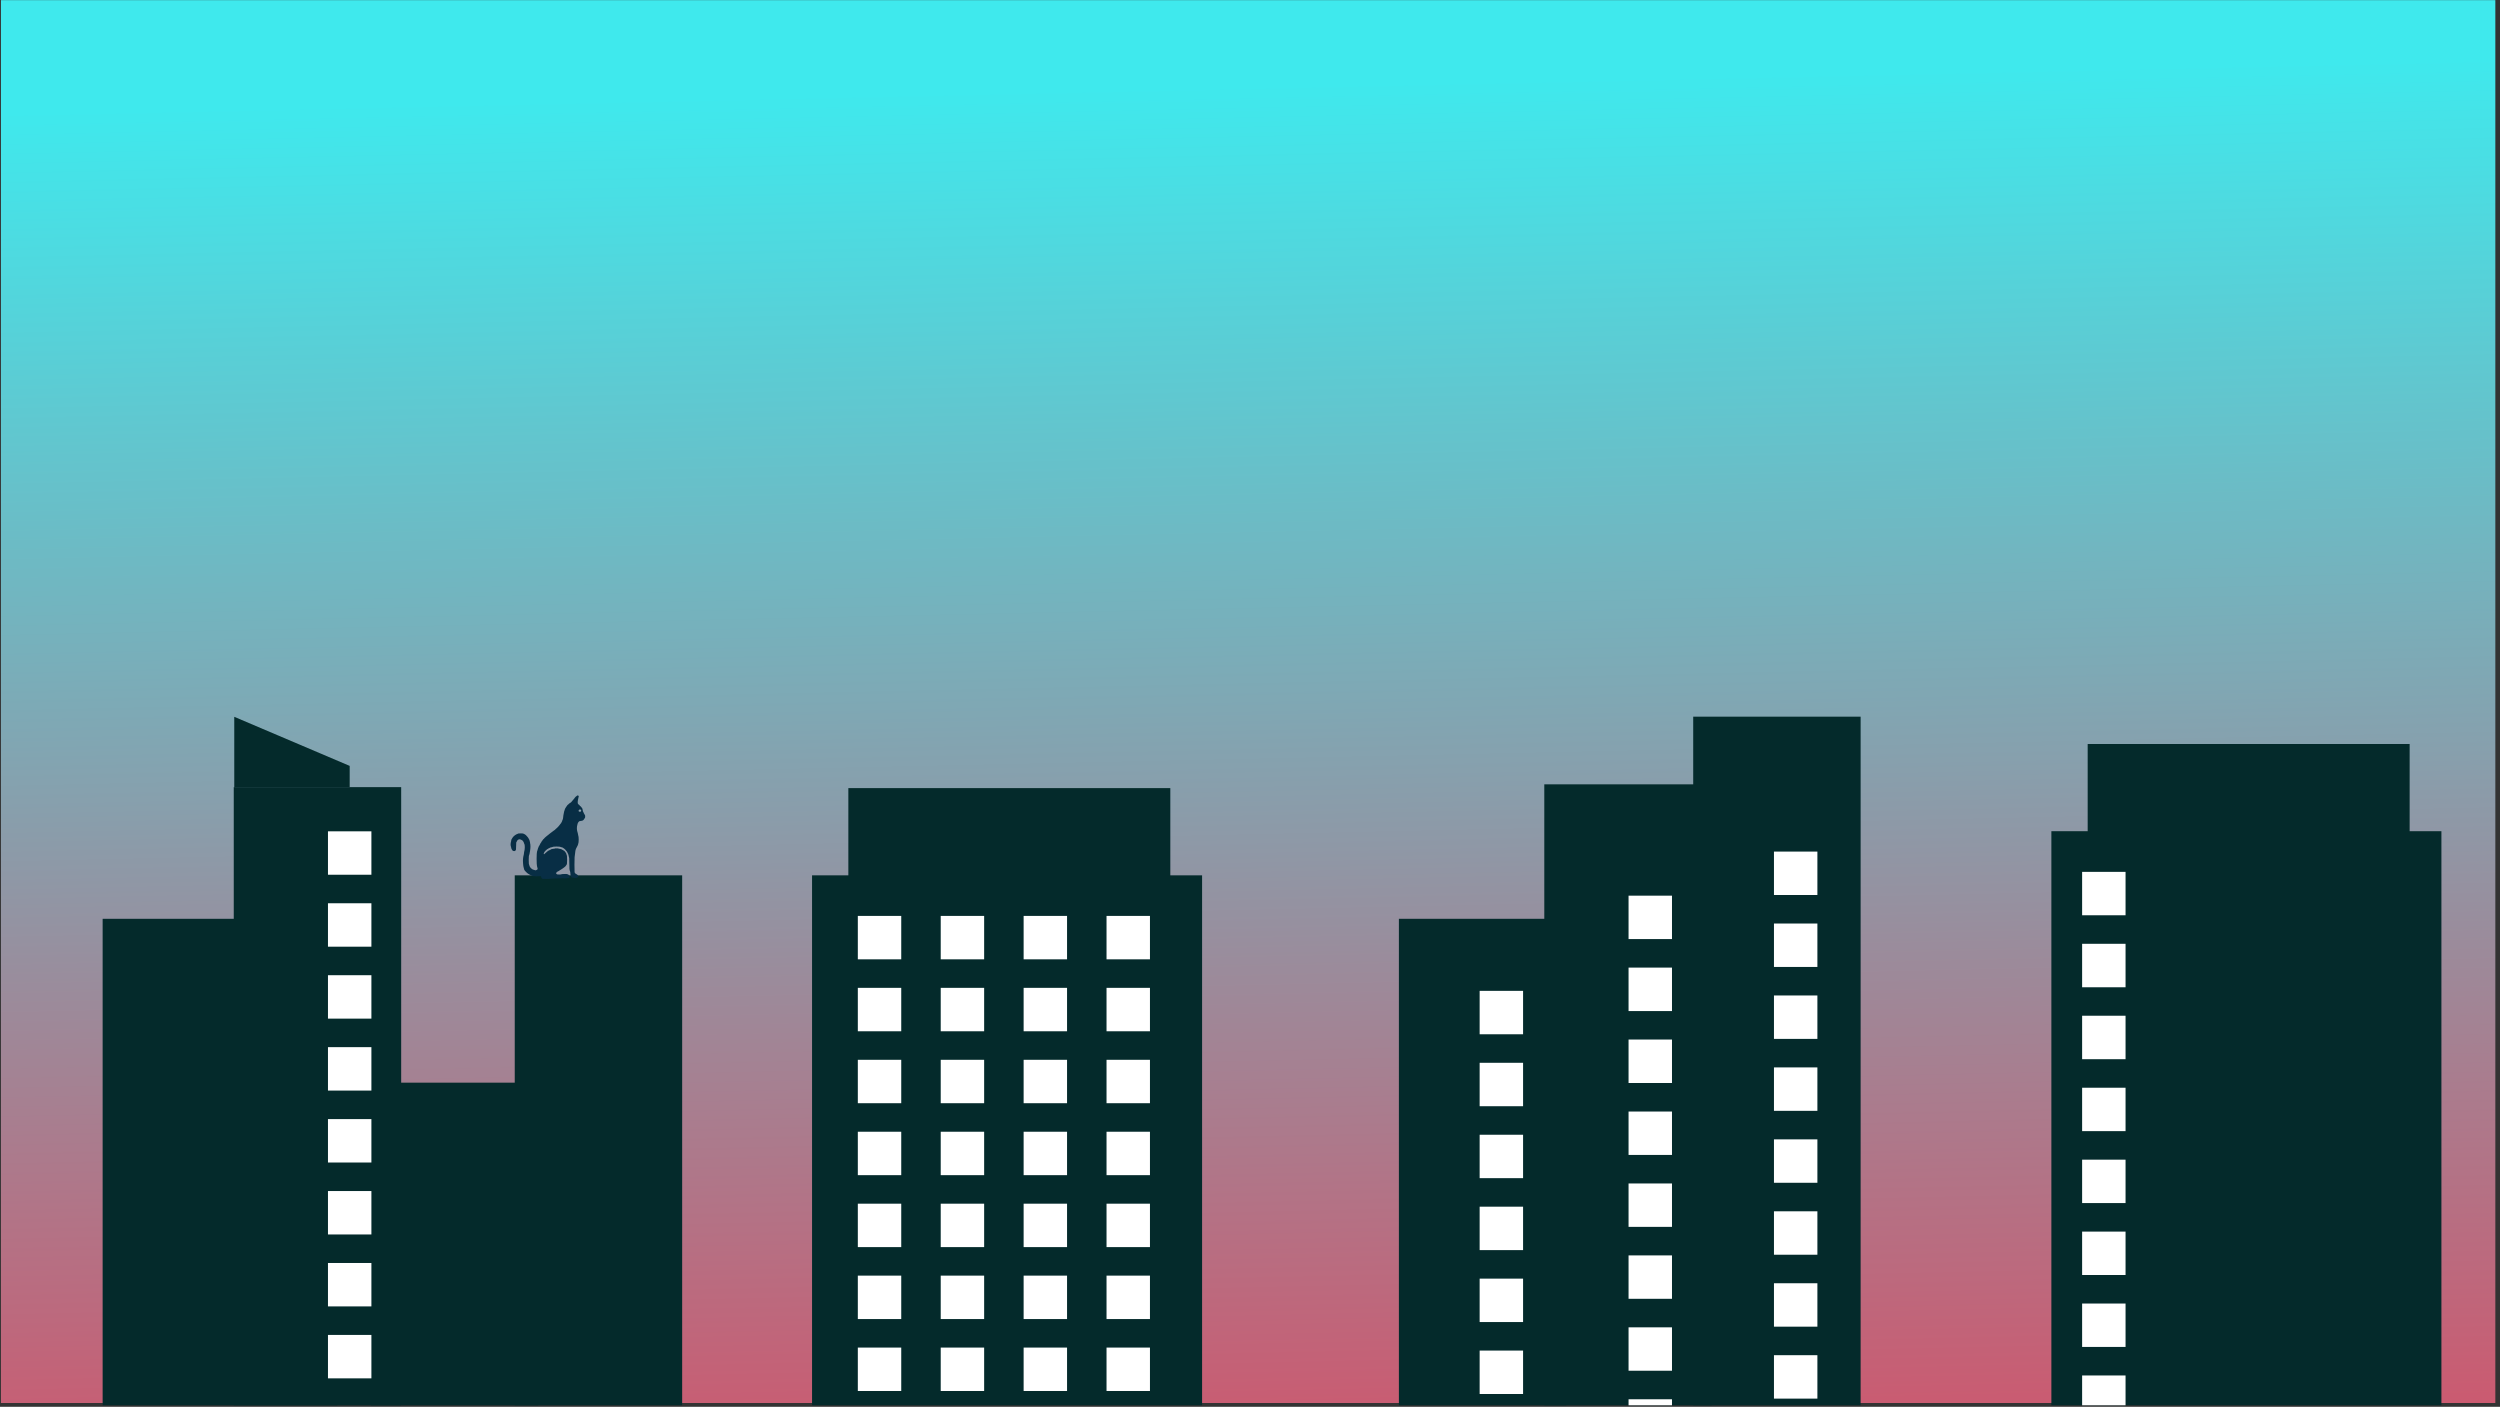 <?xml version="1.0" encoding="UTF-8" standalone="no"?>
<!DOCTYPE svg PUBLIC "-//W3C//DTD SVG 1.1//EN" "http://www.w3.org/Graphics/SVG/1.1/DTD/svg11.dtd">
<svg width="100%" height="100%" viewBox="0 0 1921 1081" version="1.1" xmlns="http://www.w3.org/2000/svg" xmlns:xlink="http://www.w3.org/1999/xlink" xml:space="preserve" xmlns:serif="http://www.serif.com/" style="fill-rule:evenodd;clip-rule:evenodd;stroke-linejoin:round;stroke-miterlimit:2;">
    <rect x="0" y="0" width="1921" height="1081" fill="#333333" stroke="none"/>
    <g transform="matrix(1,0,0,1,-2151,-1449)">
        <g id="Artboard7" transform="matrix(2.609,0,0,1.467,1289.16,-906.885)">
            <rect x="330.612" y="1606" width="736" height="736" style="fill:none;"/>
            <clipPath id="_clip1">
                <rect x="330.612" y="1606" width="736" height="736"/>
            </clipPath>
            <g clip-path="url(#_clip1)">
                <g transform="matrix(0.383,0,0,0.681,-494.177,618.026)">
                    <rect x="2151.63" y="1449.75" width="1920" height="1080" style="fill:url(#_Linear2);"/>
                </g>
                <g transform="matrix(0.878,0,0,0.878,70.913,309.312)">
                    <g transform="matrix(0.383,0,0,0.681,-494.177,618.026)">
                        <rect x="2151.63" y="2065.93" width="205.716" height="640.794" style="fill:rgb(4,42,43);"/>
                    </g>
                    <g transform="matrix(0.383,0,0,0.681,-494.177,618.026)">
                        <path d="M2368,1931.95L2266.91,1888.95L2266.91,1950.64L2368,1950.64L2368,1931.95Z" style="fill:rgb(4,42,43);"/>
                    </g>
                    <g transform="matrix(0.273,0,0,0.681,-213.515,539.462)">
                        <rect x="2151.63" y="2065.93" width="205.716" height="640.794" style="fill:rgb(4,42,43);"/>
                    </g>
                    <g transform="matrix(0.273,0,0,0.681,-167.473,715.766)">
                        <rect x="2151.63" y="2065.93" width="205.716" height="640.794" style="fill:rgb(4,42,43);"/>
                    </g>
                    <g transform="matrix(0.273,0,0,0.681,-119.261,592.068)">
                        <rect x="2151.63" y="2065.93" width="205.716" height="640.794" style="fill:rgb(4,42,43);"/>
                    </g>
                    <g transform="matrix(0.273,0,0,0.681,177.32,618.026)">
                        <rect x="2151.63" y="2065.93" width="205.716" height="640.794" style="fill:rgb(4,42,43);"/>
                    </g>
                    <g transform="matrix(0.273,0,0,0.681,226.095,537.806)">
                        <rect x="2151.63" y="2065.93" width="205.716" height="640.794" style="fill:rgb(4,42,43);"/>
                    </g>
                    <g transform="matrix(0.273,0,0,0.681,276.047,497.421)">
                        <rect x="2151.63" y="2065.93" width="205.716" height="640.794" style="fill:rgb(4,42,43);"/>
                    </g>
                    <g transform="matrix(0.636,0,0,0.681,-800.572,592.068)">
                        <rect x="2151.63" y="2065.93" width="205.716" height="640.794" style="fill:rgb(4,42,43);"/>
                    </g>
                    <g transform="matrix(0.636,0,0,0.681,-384.85,565.765)">
                        <rect x="2151.63" y="2065.93" width="205.716" height="640.794" style="fill:rgb(4,42,43);"/>
                    </g>
                    <g transform="matrix(0.525,0,0,0.379,-549.565,1163.95)">
                        <rect x="2151.63" y="2065.93" width="205.716" height="640.794" style="fill:rgb(4,42,43);"/>
                    </g>
                    <g transform="matrix(0.525,0,0,0.379,-133.842,1137.64)">
                        <rect x="2151.63" y="2065.93" width="205.716" height="640.794" style="fill:rgb(4,42,43);"/>
                    </g>
                    <g transform="matrix(0.383,0,0,0.681,-494.177,618.026)">
                        <path d="M2387.02,2556.49L2348.98,2556.49L2348.98,2594.53L2387.02,2594.53L2387.02,2556.49ZM2387.02,2493.47L2348.98,2493.47L2348.98,2531.5L2387.02,2531.5L2387.02,2493.47ZM2387.02,2430.44L2348.98,2430.44L2348.98,2468.48L2387.02,2468.48L2387.02,2430.44ZM2387.02,2367.42L2348.98,2367.42L2348.98,2405.45L2387.02,2405.45L2387.02,2367.42ZM2387.02,2304.39L2348.98,2304.39L2348.98,2342.43L2387.02,2342.43L2387.02,2304.39ZM2387.02,2241.37L2348.98,2241.37L2348.98,2279.4L2387.02,2279.4L2387.02,2241.37ZM2387.02,2178.34L2348.98,2178.34L2348.98,2216.38L2387.02,2216.38L2387.02,2178.34ZM2387.02,2115.32L2348.98,2115.32L2348.98,2153.35L2387.02,2153.35L2387.02,2115.32ZM2387.02,2052.29L2348.98,2052.29L2348.98,2090.33L2387.02,2090.33L2387.02,2052.29ZM2387.02,1989.27L2348.98,1989.27L2348.98,2027.3L2387.02,2027.3L2387.02,1989.27Z" style="fill:white;"/>
                    </g>
                    <g transform="matrix(0.383,0,0,0.681,-9.129,630.113)">
                        <path d="M2387.02,2556.49L2348.98,2556.49L2348.98,2594.53L2387.02,2594.53L2387.02,2556.49ZM2387.02,2493.47L2348.98,2493.47L2348.98,2531.5L2387.02,2531.5L2387.02,2493.47ZM2387.02,2430.44L2348.98,2430.44L2348.98,2468.48L2387.02,2468.48L2387.02,2430.44ZM2387.02,2367.42L2348.98,2367.42L2348.98,2405.45L2387.02,2405.45L2387.02,2367.42ZM2387.02,2304.39L2348.98,2304.39L2348.98,2342.43L2387.02,2342.43L2387.02,2304.39ZM2387.02,2241.37L2348.98,2241.37L2348.98,2279.4L2387.02,2279.4L2387.02,2241.37ZM2387.02,2178.34L2348.98,2178.34L2348.98,2216.38L2387.02,2216.38L2387.02,2178.34ZM2387.02,2115.32L2348.98,2115.32L2348.98,2153.35L2387.02,2153.35L2387.02,2115.32ZM2387.02,2052.29L2348.98,2052.29L2348.98,2090.33L2387.02,2090.33L2387.02,2052.29ZM2387.02,1989.27L2348.98,1989.27L2348.98,2027.3L2387.02,2027.3L2387.02,1989.27Z" style="fill:white;"/>
                    </g>
                    <g transform="matrix(0.383,0,0,0.681,94.241,642.22)">
                        <path d="M2387.02,2556.49L2348.98,2556.49L2348.98,2594.53L2387.02,2594.53L2387.02,2556.49ZM2387.02,2493.47L2348.98,2493.47L2348.98,2531.5L2387.02,2531.5L2387.02,2493.47ZM2387.02,2430.44L2348.98,2430.44L2348.98,2468.48L2387.02,2468.48L2387.02,2430.44ZM2387.02,2367.42L2348.98,2367.42L2348.98,2405.45L2387.02,2405.45L2387.02,2367.42ZM2387.02,2304.39L2348.98,2304.39L2348.98,2342.43L2387.02,2342.43L2387.02,2304.39ZM2387.02,2241.37L2348.98,2241.37L2348.98,2279.4L2387.02,2279.4L2387.02,2241.37ZM2387.02,2178.34L2348.98,2178.34L2348.98,2216.38L2387.02,2216.38L2387.02,2178.34ZM2387.02,2115.32L2348.98,2115.32L2348.98,2153.35L2387.02,2153.35L2387.02,2115.32ZM2387.02,2052.29L2348.98,2052.29L2348.98,2090.33L2387.02,2090.33L2387.02,2052.29ZM2387.02,1989.27L2348.98,1989.27L2348.98,2027.3L2387.02,2027.3L2387.02,1989.27Z" style="fill:white;"/>
                    </g>
                    <g transform="matrix(0.383,0,0,0.681,-57.904,656.416)">
                        <path d="M2387.02,2556.49L2348.98,2556.49L2348.98,2594.53L2387.02,2594.53L2387.02,2556.49ZM2387.02,2493.47L2348.98,2493.47L2348.98,2531.5L2387.02,2531.5L2387.02,2493.47ZM2387.02,2430.44L2348.98,2430.44L2348.98,2468.48L2387.02,2468.48L2387.02,2430.44ZM2387.02,2367.42L2348.98,2367.42L2348.98,2405.45L2387.02,2405.45L2387.02,2367.42ZM2387.02,2304.39L2348.98,2304.39L2348.98,2342.43L2387.02,2342.43L2387.02,2304.39ZM2387.02,2241.37L2348.98,2241.37L2348.98,2279.4L2387.02,2279.4L2387.02,2241.37ZM2387.02,2178.34L2348.98,2178.34L2348.98,2216.38L2387.02,2216.38L2387.02,2178.34ZM2387.02,2115.32L2348.98,2115.32L2348.98,2153.35L2387.02,2153.35L2387.02,2115.32ZM2387.02,2052.29L2348.98,2052.29L2348.98,2090.33L2387.02,2090.33L2387.02,2052.29ZM2387.02,1989.27L2348.98,1989.27L2348.98,2027.3L2387.02,2027.3L2387.02,1989.27Z" style="fill:white;"/>
                    </g>
                    <g transform="matrix(0.383,0,0,0.681,-107.856,713.199)">
                        <path d="M2387.02,2556.49L2348.98,2556.49L2348.98,2594.53L2387.02,2594.53L2387.02,2556.49ZM2387.02,2493.47L2348.98,2493.47L2348.98,2531.5L2387.02,2531.5L2387.02,2493.47ZM2387.02,2430.44L2348.98,2430.44L2348.98,2468.48L2387.02,2468.48L2387.02,2430.44ZM2387.02,2367.42L2348.98,2367.42L2348.98,2405.45L2387.02,2405.45L2387.02,2367.42ZM2387.02,2304.39L2348.98,2304.39L2348.98,2342.43L2387.02,2342.43L2387.02,2304.39ZM2387.02,2241.37L2348.98,2241.37L2348.98,2279.4L2387.02,2279.4L2387.02,2241.37ZM2387.02,2178.34L2348.98,2178.34L2348.98,2216.38L2387.02,2216.38L2387.02,2178.34ZM2387.02,2115.32L2348.98,2115.32L2348.98,2153.35L2387.02,2153.35L2387.02,2115.32ZM2387.02,2052.29L2348.98,2052.29L2348.98,2090.33L2387.02,2090.33L2387.02,2052.29ZM2387.02,1989.27L2348.98,1989.27L2348.98,2027.3L2387.02,2027.3L2387.02,1989.27Z" style="fill:white;"/>
                    </g>
                    <g transform="matrix(0.383,0,0,0.681,-499.099,618.026)">
                        <path d="M3081.75,2630.59L3043.72,2630.59L3043.72,2668.63L3081.75,2668.63L3081.75,2630.59ZM3009.14,2630.59L2971.11,2630.59L2971.11,2668.63L3009.14,2668.63L3009.14,2630.59ZM2863.92,2630.59L2825.89,2630.59L2825.89,2668.63L2863.92,2668.63L2863.92,2630.59ZM2936.53,2630.59L2898.5,2630.59L2898.5,2668.63L2936.53,2668.63L2936.53,2630.59ZM3081.75,2567.57L3043.72,2567.57L3043.72,2605.6L3081.75,2605.6L3081.75,2567.57ZM2863.92,2567.57L2825.89,2567.57L2825.89,2605.6L2863.92,2605.6L2863.92,2567.57ZM2936.53,2567.57L2898.5,2567.57L2898.5,2605.6L2936.53,2605.6L2936.53,2567.57ZM3009.14,2567.57L2971.11,2567.57L2971.11,2605.6L3009.14,2605.6L3009.14,2567.57ZM3081.75,2504.54L3043.72,2504.54L3043.72,2542.58L3081.75,2542.58L3081.75,2504.54ZM2936.53,2504.54L2898.5,2504.54L2898.5,2542.58L2936.53,2542.58L2936.53,2504.54ZM3009.14,2504.54L2971.11,2504.54L2971.11,2542.58L3009.14,2542.58L3009.14,2504.54ZM2863.92,2504.54L2825.89,2504.54L2825.89,2542.58L2863.92,2542.58L2863.92,2504.54ZM3081.75,2441.52L3043.72,2441.52L3043.72,2479.55L3081.75,2479.55L3081.75,2441.52ZM3009.14,2441.52L2971.11,2441.52L2971.11,2479.55L3009.14,2479.55L3009.14,2441.52ZM2936.53,2441.52L2898.5,2441.52L2898.5,2479.55L2936.53,2479.55L2936.53,2441.52ZM2863.92,2441.52L2825.89,2441.52L2825.89,2479.55L2863.92,2479.55L2863.92,2441.52ZM3081.75,2378.49L3043.72,2378.49L3043.72,2416.53L3081.75,2416.53L3081.75,2378.49ZM3009.14,2378.49L2971.11,2378.49L2971.11,2416.53L3009.14,2416.53L3009.14,2378.49ZM2936.53,2378.49L2898.5,2378.49L2898.5,2416.53L2936.53,2416.53L2936.53,2378.49ZM2863.92,2378.49L2825.89,2378.49L2825.89,2416.53L2863.92,2416.53L2863.92,2378.49ZM3081.75,2315.47L3043.72,2315.47L3043.72,2353.5L3081.75,2353.5L3081.75,2315.47ZM3009.14,2315.47L2971.11,2315.47L2971.11,2353.5L3009.14,2353.5L3009.14,2315.47ZM2936.53,2315.47L2898.5,2315.47L2898.5,2353.5L2936.53,2353.5L2936.53,2315.47ZM2863.92,2315.47L2825.89,2315.47L2825.89,2353.5L2863.92,2353.5L2863.92,2315.47ZM3081.75,2252.44L3043.72,2252.44L3043.72,2290.48L3081.75,2290.48L3081.75,2252.44ZM3009.14,2252.44L2971.11,2252.44L2971.11,2290.48L3009.14,2290.48L3009.14,2252.44ZM2936.53,2252.44L2898.5,2252.44L2898.5,2290.48L2936.53,2290.48L2936.53,2252.44ZM2863.92,2252.44L2825.89,2252.44L2825.89,2290.48L2863.92,2290.48L2863.92,2252.44ZM3081.75,2189.42L3043.72,2189.42L3043.72,2227.45L3081.75,2227.45L3081.75,2189.42ZM3009.14,2189.42L2971.11,2189.42L2971.11,2227.45L3009.14,2227.45L3009.14,2189.42ZM2936.53,2189.42L2898.5,2189.42L2898.5,2227.45L2936.53,2227.45L2936.53,2189.42ZM2863.92,2189.42L2825.89,2189.42L2825.89,2227.45L2863.92,2227.45L2863.92,2189.42ZM3081.75,2126.39L3043.72,2126.39L3043.72,2164.43L3081.75,2164.43L3081.75,2126.39ZM2936.53,2126.39L2898.5,2126.39L2898.5,2164.43L2936.53,2164.43L2936.53,2126.39ZM3009.14,2126.39L2971.11,2126.39L2971.11,2164.43L3009.14,2164.43L3009.14,2126.39ZM2863.92,2126.39L2825.89,2126.39L2825.89,2164.43L2863.92,2164.43L2863.92,2126.39ZM3081.75,2063.37L3043.72,2063.37L3043.72,2101.4L3081.75,2101.4L3081.75,2063.37ZM2936.53,2063.37L2898.5,2063.37L2898.5,2101.4L2936.53,2101.4L2936.53,2063.37ZM3009.14,2063.37L2971.11,2063.37L2971.11,2101.4L3009.14,2101.4L3009.14,2063.37ZM2863.92,2063.37L2825.89,2063.37L2825.89,2101.4L2863.92,2101.4L2863.92,2063.37Z" style="fill:white;"/>
                    </g>
                </g>
                <g transform="matrix(-0.192,0,0,0.341,509.028,1932.04)">
                    <path d="M41.032,286.745C41.193,286.745 41.334,286.825 41.334,286.946C41.335,287.047 41.476,287.147 41.637,287.147L41.638,287.147C41.819,287.147 42.182,287.368 42.444,287.65C42.727,287.912 42.949,288.275 42.95,288.456C42.95,288.617 43.031,288.758 43.151,288.758L43.152,288.758C43.253,288.758 43.353,288.899 43.354,289.061C43.354,289.222 43.253,289.363 43.152,289.363C43.031,289.363 42.951,289.525 42.951,289.706C42.952,290.211 42.065,290.575 40.895,290.576L40.877,290.576C40.106,290.576 39.928,290.514 39.927,290.214C39.927,290.013 39.745,289.731 39.523,289.57C38.958,289.167 38.997,288.259 39.621,287.654C39.883,287.371 40.246,287.149 40.427,287.149C40.589,287.149 40.73,287.048 40.73,286.947C40.729,286.826 40.871,286.745 41.032,286.745L41.032,286.745ZM44.6,265.354C44.256,265.354 43.731,265.552 43.425,265.872C42.922,266.377 42.702,267.788 43.125,267.788L43.125,267.788C43.226,267.788 43.327,268.151 43.328,268.594C43.328,269.038 43.409,269.401 43.53,269.401L43.53,269.401C43.631,269.401 43.733,269.844 43.733,270.409C43.734,270.953 43.815,271.416 43.936,271.416L43.936,271.416C44.037,271.416 44.138,271.92 44.139,272.525C44.14,273.13 44.221,273.634 44.342,273.634L44.342,273.634C44.463,273.634 44.545,274.481 44.547,275.751C44.548,277.021 44.469,277.868 44.348,277.868C44.227,277.868 44.146,278.01 44.146,278.171C44.147,278.332 44.046,278.474 43.945,278.474C43.824,278.474 43.744,278.575 43.744,278.696C43.744,278.978 43.22,279.483 42.938,279.483C42.656,279.484 41.327,280.816 41.327,281.098C41.327,281.421 40.804,281.906 40.481,281.906C40.32,281.906 40.078,282.088 39.917,282.33C39.756,282.572 39.233,283.178 38.77,283.703C38.286,284.207 37.904,284.752 37.904,284.873C37.904,285.015 37.844,285.136 37.743,285.136C37.501,285.136 37.099,286.185 37.1,286.871C37.1,287.234 37,287.597 36.899,287.657C36.778,287.718 36.698,288.222 36.699,288.787C36.7,289.331 36.6,289.775 36.499,289.775C36.378,289.775 36.297,289.957 36.298,290.179C36.298,290.4 36.197,290.582 36.096,290.582C35.975,290.582 35.895,290.764 35.895,290.986C35.896,291.207 35.795,291.389 35.694,291.389C35.573,291.389 35.493,291.611 35.493,291.894C35.494,292.176 35.313,292.599 35.091,292.842C34.87,293.084 34.689,293.407 34.689,293.548C34.689,293.689 34.588,293.81 34.487,293.81C34.366,293.811 34.286,293.992 34.286,294.214C34.287,294.436 34.186,294.617 34.085,294.617C33.964,294.618 33.884,294.739 33.884,294.88C33.884,295.021 33.703,295.344 33.482,295.586C33.139,295.95 33.079,296.292 33.081,297.845C33.083,298.913 33.164,299.659 33.285,299.659L33.285,299.659C33.386,299.659 33.487,299.8 33.487,299.962C33.487,300.123 33.568,300.264 33.689,300.264L33.689,300.264C33.79,300.264 33.891,300.405 33.891,300.566C33.891,300.727 33.972,300.868 34.093,300.868L34.093,300.868C34.194,300.868 34.295,301.009 34.295,301.191C34.295,301.372 34.558,301.775 34.901,302.077C35.224,302.379 35.507,302.782 35.507,302.963C35.508,303.145 35.649,303.286 35.83,303.286L35.831,303.286C36.012,303.286 36.315,303.446 36.496,303.628C37.08,304.27 37.703,304.492 38.925,304.492L38.948,304.492C39.608,304.492 40.147,304.571 40.147,304.692C40.147,304.792 40.548,304.892 41.05,304.892L41.068,304.892C41.884,304.892 42.067,304.996 42.871,305.797C43.375,306.28 43.78,306.824 43.78,307.006C43.78,307.167 43.861,307.308 43.982,307.308L43.982,307.308C44.083,307.308 44.184,307.489 44.184,307.711C44.184,307.933 44.265,308.114 44.386,308.114L44.386,308.114C44.487,308.114 44.588,308.376 44.588,308.699C44.589,309.041 44.67,309.364 44.791,309.424C44.892,309.485 44.993,309.847 44.994,310.231C44.994,310.614 45.075,310.976 45.196,311.037C45.297,311.097 45.399,311.561 45.399,312.045C45.4,312.529 45.481,312.992 45.602,313.053C45.723,313.133 45.805,314.262 45.807,315.774C45.809,317.287 45.73,318.416 45.609,318.497C45.488,318.557 45.408,319.062 45.409,319.626C45.41,320.171 45.309,320.614 45.208,320.615C45.087,320.615 45.007,320.877 45.008,321.2C45.008,321.542 44.908,321.865 44.807,321.926C44.686,321.986 44.606,322.37 44.606,322.753C44.607,323.136 44.506,323.438 44.405,323.439C44.284,323.439 44.204,323.882 44.205,324.447C44.206,324.991 44.106,325.455 44.005,325.455C43.884,325.455 43.804,325.899 43.804,326.464C43.805,327.008 43.705,327.472 43.604,327.472C43.483,327.472 43.403,327.876 43.404,328.38C43.404,328.884 43.304,329.287 43.203,329.288C43.082,329.288 43.003,330.76 43.007,333.321C43.01,335.881 43.092,337.353 43.213,337.353L43.213,337.353C43.314,337.353 43.415,337.756 43.416,338.26C43.417,338.764 43.498,339.167 43.619,339.167L43.619,339.167C43.72,339.167 43.821,339.53 43.822,339.974C43.822,340.417 43.903,340.78 44.024,340.78L44.024,340.78C44.125,340.78 44.226,341.042 44.227,341.385C44.227,341.707 44.308,341.989 44.429,341.989L44.429,341.989C44.53,341.989 44.631,342.17 44.631,342.392C44.631,342.614 44.712,342.795 44.833,342.795L44.833,342.795C44.934,342.795 45.035,342.977 45.035,343.198C45.036,343.42 45.117,343.601 45.238,343.601L45.238,343.601C45.339,343.601 45.44,343.783 45.44,344.004C45.44,344.226 45.521,344.407 45.642,344.407L45.642,344.407C45.743,344.407 45.844,344.589 45.844,344.81C45.844,345.032 45.925,345.213 46.046,345.213L46.046,345.213C46.147,345.213 46.248,345.354 46.248,345.536C46.248,345.697 46.39,345.979 46.552,346.16C46.733,346.322 46.935,346.724 46.996,347.047C47.057,347.37 47.178,347.631 47.279,347.631L47.279,347.631C47.38,347.631 47.461,347.893 47.462,348.216C47.462,348.559 47.543,348.881 47.664,348.941C47.765,349.002 47.866,349.385 47.867,349.768C47.867,350.151 47.948,350.453 48.069,350.453L48.069,350.453C48.19,350.453 48.272,351.119 48.273,352.046C48.274,352.933 48.356,353.72 48.477,353.78C48.578,353.84 48.68,354.627 48.681,355.514C48.682,356.441 48.763,357.106 48.884,357.106L48.884,357.106C49.005,357.106 49.087,357.772 49.088,358.699C49.089,359.586 49.171,360.373 49.292,360.433C49.413,360.513 49.499,364.526 49.508,371.845C49.517,379.225 49.462,383.117 49.321,383.117C49.2,383.117 49.119,383.339 49.12,383.622C49.121,384.67 48.517,385.356 47.026,386.044C46.401,386.327 45.897,386.65 45.897,386.751C45.898,386.872 45.756,386.953 45.595,386.953C45.192,386.954 44.286,387.862 44.286,388.265C44.286,388.427 44.186,388.568 44.085,388.568C43.964,388.568 43.884,389.113 43.885,389.778C43.886,390.645 43.967,390.988 44.148,390.988L44.149,390.988C44.29,390.988 44.613,391.169 44.855,391.39C45.097,391.611 45.5,391.792 45.782,391.792L45.784,391.792C46.066,391.792 46.348,391.872 46.408,391.993C46.468,392.093 47.207,392.192 48.028,392.192L48.042,392.192C48.909,392.191 49.534,392.11 49.533,391.989C49.533,391.868 50.34,391.786 51.55,391.785C52.759,391.783 53.566,391.702 53.566,391.581C53.566,391.459 53.666,391.379 53.787,391.379C54.09,391.378 54.573,390.853 54.573,390.49C54.572,390.329 54.653,390.127 54.774,390.067C54.874,390.006 54.975,389.724 54.975,389.462C54.974,389.199 55.055,388.917 55.175,388.857C55.276,388.796 55.377,388.473 55.376,388.13C55.376,387.808 55.456,387.545 55.577,387.545C55.698,387.545 55.778,386.678 55.776,385.327C55.774,383.976 55.854,383.109 55.975,383.109C56.076,383.109 56.176,382.806 56.175,382.423C56.175,382.04 56.255,381.656 56.376,381.596C56.477,381.535 56.577,381.293 56.577,381.071C56.577,380.87 56.657,380.688 56.778,380.688C56.879,380.688 56.979,380.184 56.978,379.579C56.978,378.974 57.058,378.47 57.179,378.47C57.32,378.469 57.376,375.545 57.37,370.101C57.363,364.657 57.419,361.733 57.561,361.733C57.661,361.733 57.762,361.37 57.761,360.926C57.761,360.483 57.841,360.12 57.962,360.119C58.063,360.119 58.163,359.756 58.162,359.333C58.162,358.889 58.242,358.466 58.363,358.405C58.464,358.344 58.564,357.921 58.563,357.477C58.563,357.054 58.643,356.691 58.764,356.691C58.865,356.691 58.965,356.408 58.965,356.085C58.964,355.743 59.045,355.48 59.166,355.48C59.267,355.48 59.367,355.298 59.367,355.077C59.367,354.855 59.447,354.673 59.568,354.673C59.669,354.673 59.769,354.491 59.769,354.27C59.769,354.048 59.849,353.866 59.97,353.866C60.071,353.866 60.172,353.684 60.171,353.463C60.171,353.241 60.252,353.059 60.373,353.059C60.473,353.059 60.574,352.877 60.574,352.655C60.573,352.434 60.654,352.252 60.775,352.252C60.876,352.252 60.976,352.09 60.976,351.889C60.976,351.707 61.217,351.364 61.499,351.142C61.781,350.94 62.144,350.536 62.285,350.254C62.687,349.487 64.922,347.206 65.245,347.205C65.386,347.205 65.648,347.023 65.809,346.801C65.97,346.579 66.232,346.398 66.413,346.397C66.595,346.397 66.857,346.215 67.018,345.993C67.179,345.771 67.461,345.589 67.662,345.589C67.864,345.589 68.025,345.488 68.025,345.387C68.025,345.266 68.388,345.185 68.831,345.184C69.275,345.184 69.638,345.083 69.638,344.982C69.637,344.861 69.899,344.78 70.242,344.779C70.565,344.779 70.847,344.678 70.847,344.577C70.847,344.456 71.21,344.375 71.653,344.374C72.097,344.374 72.46,344.272 72.46,344.172C72.459,344.051 74.072,343.968 76.875,343.964C76.935,343.964 76.994,343.964 77.052,343.964C79.692,343.964 81.353,344.042 81.432,344.16C81.493,344.261 81.874,344.361 82.257,344.361L82.263,344.361C82.644,344.361 82.945,344.441 82.945,344.562C82.945,344.662 83.206,344.762 83.548,344.762L83.553,344.762C83.874,344.762 84.155,344.843 84.156,344.963C84.156,345.064 84.597,345.164 85.159,345.164L85.171,345.164C85.713,345.164 86.172,345.244 86.172,345.364C86.173,345.465 86.354,345.565 86.575,345.565L86.577,345.565C86.798,345.565 86.979,345.645 86.979,345.766C86.98,345.867 87.161,345.967 87.382,345.967L87.384,345.967C87.605,345.967 87.786,346.048 87.787,346.168C87.787,346.269 88.048,346.369 88.349,346.369L88.353,346.369C88.675,346.369 89.037,346.53 89.199,346.772C89.36,346.993 89.602,347.174 89.744,347.174L89.744,347.174C89.885,347.174 90.006,347.255 90.006,347.375C90.006,347.476 90.147,347.577 90.308,347.577L90.309,347.577C90.471,347.577 90.813,347.697 91.055,347.818C92.064,348.421 95.254,351.462 95.254,351.845C95.255,352.007 95.436,352.248 95.658,352.409C95.901,352.57 96.062,352.933 96.063,353.256C96.063,353.558 96.144,353.82 96.265,353.82L96.265,353.82C96.366,353.82 96.467,354.001 96.467,354.203C96.468,354.425 96.569,354.626 96.67,354.666C96.952,354.747 96.449,355.836 96.127,355.837L96.127,355.837C95.985,355.837 94.936,354.93 93.805,353.823C92.654,352.716 91.605,351.81 91.464,351.81L91.463,351.81C91.342,351.81 91.221,351.709 91.221,351.608C91.221,351.487 91.12,351.407 91,351.407L90.999,351.407C90.878,351.407 90.515,351.125 90.212,350.803C89.869,350.441 89.446,350.199 89.123,350.199L89.121,350.199C88.839,350.199 88.598,350.099 88.598,349.999C88.598,349.878 88.437,349.797 88.236,349.797L88.234,349.797C88.033,349.797 87.75,349.616 87.589,349.395C87.428,349.153 87.065,348.993 86.743,348.993L86.74,348.993C86.438,348.993 86.177,348.892 86.177,348.792C86.177,348.671 86.016,348.591 85.815,348.591L85.813,348.591C85.612,348.591 85.329,348.41 85.168,348.188C84.947,347.887 84.646,347.787 83.928,347.787L83.912,347.787C83.39,347.787 82.949,347.687 82.949,347.586C82.949,347.466 82.332,347.386 81.474,347.386L81.427,347.386C80.321,347.386 79.943,347.306 79.843,347.086C79.764,346.85 79.263,346.787 77.062,346.787C77.009,346.787 76.954,346.787 76.899,346.787C74.56,346.79 74.036,346.851 73.955,347.093C73.855,347.315 73.512,347.396 72.645,347.398C71.98,347.398 71.456,347.48 71.456,347.601C71.456,347.701 71.053,347.803 70.549,347.804C70.044,347.804 69.641,347.885 69.641,348.006C69.642,348.107 69.501,348.208 69.339,348.208C69.178,348.208 69.037,348.289 69.037,348.41C69.037,348.511 68.896,348.612 68.735,348.612C68.574,348.613 68.433,348.693 68.433,348.814C68.433,348.915 68.211,349.016 67.929,349.017C67.646,349.017 67.425,349.098 67.425,349.219C67.425,349.32 67.284,349.421 67.123,349.421C66.961,349.421 66.82,349.502 66.821,349.623C66.821,349.724 66.7,349.825 66.559,349.825C66.418,349.825 66.095,350.007 65.854,350.229C65.612,350.451 65.31,350.633 65.148,350.633C65.007,350.633 64.745,350.876 64.584,351.178C64.423,351.481 63.96,352.087 63.538,352.511C63.135,352.955 62.793,353.439 62.793,353.58C62.793,353.742 62.692,353.863 62.592,353.863C62.471,353.863 62.39,354.044 62.39,354.266C62.391,354.488 62.29,354.67 62.189,354.67C62.068,354.67 61.988,354.993 61.989,355.376C61.989,355.759 61.889,356.082 61.788,356.082C61.667,356.082 61.586,356.264 61.587,356.485C61.587,356.707 61.486,356.889 61.386,356.889C61.265,356.889 61.185,357.333 61.185,357.897C61.186,358.442 61.086,358.906 60.985,358.906C60.864,358.906 60.786,360.882 60.79,364.431C60.795,367.919 60.878,370.016 60.999,370.097C61.1,370.157 61.201,370.52 61.202,370.863C61.202,371.286 61.344,371.629 61.606,371.81C61.828,371.971 62.01,372.253 62.01,372.454C62.011,372.656 62.091,372.817 62.212,372.817L62.213,372.817C62.313,372.817 62.414,372.958 62.414,373.119C62.415,373.482 64.514,375.637 64.857,375.637L64.858,375.637C64.979,375.637 65.342,375.898 65.645,376.241C65.947,376.563 66.331,376.845 66.492,376.845L66.493,376.845C66.634,376.845 66.896,377.026 67.057,377.247C67.219,377.469 67.461,377.65 67.602,377.65L67.602,377.65C67.723,377.65 67.925,377.77 68.006,377.932C68.087,378.093 68.894,378.616 69.782,379.079C70.67,379.561 71.578,380.105 71.78,380.306C72.002,380.507 72.284,380.668 72.405,380.668L72.405,380.668C72.526,380.668 72.748,380.849 72.91,381.071C73.071,381.292 73.353,381.473 73.555,381.473L73.556,381.473C73.758,381.473 73.919,381.554 73.919,381.674C73.919,381.775 74.04,381.876 74.181,381.876L74.181,381.876C74.545,381.876 75.533,382.358 75.533,382.519C75.533,382.62 75.654,382.68 75.775,382.68L75.775,382.68C76.179,382.68 77.147,383.586 77.148,383.969C77.148,384.15 77.229,384.291 77.35,384.291L77.35,384.291C77.632,384.292 77.594,385.783 77.312,386.066C77.171,386.207 76.868,386.308 76.606,386.309C76.344,386.309 76.082,386.451 76.022,386.612C75.921,386.854 75.397,386.915 73.018,386.918C72.972,386.918 72.927,386.918 72.883,386.918C70.848,386.918 70.113,386.857 70.054,386.66C69.932,386.358 67.109,386.099 63.842,386.083C63.734,386.082 63.627,386.082 63.523,386.082C61.124,386.082 60.025,386.266 59.871,386.653C59.811,386.814 59.548,386.935 59.266,386.936C58.742,386.936 58.198,387.36 58.199,387.744C58.199,387.885 57.917,388.248 57.595,388.551C57.051,389.056 56.991,389.237 56.992,390.366C56.994,391.636 57.256,392.18 57.88,392.18L57.882,392.18C58.043,392.18 58.245,392.26 58.305,392.381C58.365,392.501 59.297,392.58 60.393,392.58L60.453,392.58C61.549,392.58 62.48,392.659 62.54,392.779C62.6,392.879 63.319,392.979 64.14,392.979L64.154,392.979C64.98,392.977 65.706,392.876 65.766,392.775C65.847,392.654 66.835,392.572 68.085,392.57C68.097,392.57 68.109,392.57 68.122,392.57C69.354,392.57 70.324,392.649 70.404,392.769C70.483,392.886 72.633,392.963 76.246,392.963C76.354,392.963 76.464,392.963 76.574,392.963C76.693,392.963 76.809,392.963 76.924,392.963C80.594,392.963 82.604,393.039 82.604,393.157C82.604,393.276 83.682,393.355 85.45,393.355C85.476,393.355 85.502,393.355 85.528,393.355C85.552,393.355 85.577,393.355 85.601,393.355C87.372,393.355 88.452,393.433 88.452,393.553C88.452,393.671 90.176,393.748 93.251,393.748C93.331,393.748 93.411,393.748 93.493,393.748C96.719,393.744 98.534,393.661 98.534,393.54C98.534,393.419 98.675,393.338 98.836,393.338C99.239,393.337 100.145,392.429 100.145,392.025C100.145,391.864 100.225,391.723 100.346,391.723C100.447,391.723 100.547,391.299 100.547,390.795C100.546,390.13 100.646,389.766 100.888,389.585C101.121,389.407 101.52,389.314 101.861,389.314C102.139,389.314 102.379,389.375 102.46,389.502C102.539,389.62 104.347,389.697 107.284,389.697C107.356,389.697 107.428,389.697 107.502,389.697C110.567,389.693 112.462,389.61 112.542,389.489C112.603,389.368 112.925,389.287 113.268,389.287C113.591,389.286 113.853,389.185 113.853,389.084C113.852,388.963 114.074,388.882 114.336,388.882C114.619,388.882 114.901,388.781 114.961,388.68C115.021,388.558 115.344,388.477 115.687,388.477C116.009,388.477 116.271,388.375 116.271,388.275C116.271,388.154 116.412,388.073 116.573,388.073C116.755,388.072 116.936,387.931 116.996,387.77C117.077,387.608 117.298,387.467 117.5,387.466C117.702,387.466 117.883,387.365 117.883,387.264C117.883,387.143 118.064,387.062 118.286,387.062C118.508,387.062 118.689,386.961 118.689,386.86C118.689,386.739 118.85,386.658 119.052,386.658C119.253,386.658 119.535,386.476 119.696,386.254C119.857,386.032 120.16,385.85 120.361,385.85C120.563,385.849 121.087,385.486 121.51,385.042C121.932,384.598 122.376,384.234 122.497,384.234C122.598,384.234 122.738,384.072 122.799,383.871C122.859,383.689 123.121,383.427 123.363,383.326C123.624,383.204 123.906,382.921 124.007,382.699C124.128,382.457 124.45,382.114 124.772,381.912C125.074,381.73 125.336,381.468 125.336,381.347C125.336,381.206 125.517,380.964 125.739,380.802C125.96,380.64 126.141,380.358 126.141,380.156C126.141,379.954 126.221,379.793 126.342,379.793C126.443,379.793 126.544,379.611 126.543,379.39C126.543,379.168 126.624,378.986 126.745,378.986C126.845,378.986 126.946,378.582 126.945,378.078C126.944,377.574 127.025,377.171 127.146,377.171C127.246,377.171 127.347,376.868 127.346,376.485C127.346,376.102 127.426,375.718 127.547,375.658C127.648,375.597 127.748,375.174 127.747,374.73C127.747,374.307 127.827,373.943 127.948,373.943C128.069,373.943 128.149,373.137 128.147,371.947C128.146,370.818 128.225,369.87 128.346,369.809C128.467,369.729 128.546,368.196 128.543,365.857C128.54,363.458 128.457,362.046 128.336,362.046L128.336,362.046C128.215,362.046 128.134,361.442 128.133,360.635C128.132,359.829 128.05,359.224 127.929,359.224L127.929,359.224C127.808,359.224 127.727,358.861 127.727,358.418C127.726,357.974 127.625,357.611 127.524,357.611L127.524,357.611C127.403,357.611 127.322,357.148 127.321,356.603C127.32,356.039 127.219,355.596 127.118,355.596L127.118,355.596C126.997,355.596 126.916,354.93 126.914,354.003C126.913,353.116 126.811,352.329 126.711,352.269C126.589,352.209 126.508,351.785 126.508,351.342C126.507,350.918 126.406,350.555 126.305,350.555L126.305,350.555C126.184,350.555 126.103,350.011 126.102,349.346C126.101,348.681 126.02,348.136 125.899,348.136L125.899,348.136C125.778,348.136 125.696,346.927 125.693,344.931C125.691,342.995 125.77,341.664 125.89,341.583C125.991,341.523 126.092,341.2 126.091,340.857C126.091,340.534 126.171,340.272 126.292,340.272C126.393,340.272 126.493,340.09 126.493,339.889C126.493,339.667 126.573,339.425 126.694,339.364C126.795,339.304 126.895,338.981 126.895,338.638C126.894,338.315 126.975,338.053 127.096,338.053C127.197,338.053 127.297,337.871 127.297,337.65C127.297,337.428 127.377,337.246 127.498,337.246C127.599,337.246 127.699,337.064 127.699,336.842C127.699,336.62 127.779,336.439 127.9,336.439C128.001,336.439 128.102,336.297 128.102,336.136C128.101,335.813 129.37,334.421 129.652,334.42C129.733,334.42 130.035,334.238 130.317,334.016C130.599,333.794 130.982,333.612 131.163,333.612C131.365,333.612 131.526,333.51 131.526,333.41C131.526,333.289 131.788,333.208 132.131,333.207C132.453,333.207 132.735,333.106 132.735,333.005C132.735,332.884 133.179,332.803 133.743,332.802L133.749,332.802C134.291,332.802 134.751,332.882 134.752,333.002C134.752,333.103 134.973,333.203 135.255,333.203L135.258,333.203C135.539,333.203 135.76,333.283 135.76,333.404C135.76,333.505 135.861,333.606 135.962,333.606L135.963,333.606C136.588,333.606 138.042,335.66 138.487,337.171C138.548,337.433 138.71,337.635 138.81,337.635L138.81,337.635C138.911,337.635 138.995,339.832 138.999,343.059C139.003,346.466 139.086,348.543 139.208,348.623C139.308,348.684 139.41,348.926 139.41,349.147C139.41,349.369 139.733,349.853 140.117,350.235C140.736,350.873 140.9,350.939 141.976,350.939C141.988,350.939 142.001,350.939 142.013,350.939C142.679,350.938 143.283,350.836 143.344,350.736C143.404,350.614 143.606,350.534 143.767,350.533C144.17,350.533 145.056,349.624 145.056,349.221C145.056,349.06 145.136,348.919 145.257,348.918C145.358,348.918 145.459,348.777 145.458,348.615C145.458,348.454 145.539,348.313 145.66,348.313C145.761,348.313 145.861,348.131 145.861,347.909C145.86,347.687 145.941,347.506 146.062,347.506C146.163,347.506 146.263,347.223 146.263,346.901C146.262,346.558 146.343,346.296 146.464,346.296C146.564,346.295 146.665,345.831 146.664,345.287C146.663,344.723 146.743,344.279 146.864,344.279C146.965,344.279 147.066,343.996 147.065,343.673C147.065,343.331 147.145,343.068 147.266,343.068C147.387,343.068 147.467,342.12 147.465,340.648C147.463,339.176 147.381,338.229 147.26,338.229L147.26,338.229C147.139,338.229 147.058,337.907 147.057,337.524C147.057,337.141 146.956,336.818 146.855,336.818L146.855,336.818C146.734,336.818 146.652,336.274 146.652,335.609C146.651,334.943 146.57,334.399 146.449,334.399L146.448,334.399C146.327,334.399 146.246,334.056 146.246,333.633C146.245,333.109 146.124,332.786 145.841,332.585C145.619,332.424 145.437,332.142 145.437,331.94C145.437,331.739 145.336,331.577 145.235,331.577L145.235,331.577C145.114,331.577 145.033,331.416 145.033,331.215C145.033,331.013 144.851,330.731 144.629,330.57C144.407,330.409 144.225,330.167 144.225,330.046C144.224,329.421 140.087,325.737 139.38,325.737L139.38,325.737C139.279,325.737 139.178,325.637 139.178,325.536C139.178,325.415 138.997,325.335 138.776,325.335L138.774,325.335C138.552,325.335 138.371,325.235 138.371,325.134C138.371,325.013 138.15,324.933 137.869,324.933L137.866,324.933C137.584,324.933 137.161,324.752 136.919,324.531C136.677,324.309 136.274,324.129 136.011,324.129L136.01,324.129C135.748,324.129 135.547,324.028 135.547,323.927C135.546,323.809 134.244,323.73 132.039,323.73C131.998,323.73 131.958,323.73 131.917,323.73C129.638,323.733 128.288,323.816 128.288,323.937C128.288,324.038 128.106,324.139 127.885,324.139C127.663,324.139 127.482,324.22 127.482,324.341C127.482,324.442 127.341,324.543 127.179,324.543C127.018,324.543 126.877,324.624 126.877,324.745C126.877,324.846 126.595,324.947 126.273,324.947C125.93,324.948 125.668,325.029 125.668,325.13C125.668,325.231 125.507,325.372 125.305,325.433C124.922,325.554 122.848,327.432 122.848,327.674C122.848,327.734 122.385,328.239 121.841,328.784C121.278,329.329 120.835,329.895 120.835,330.036C120.835,330.197 120.654,330.439 120.432,330.601C120.211,330.762 120.03,331.045 120.03,331.247C120.03,331.448 119.929,331.61 119.829,331.61C119.708,331.61 119.627,331.791 119.628,332.013C119.628,332.235 119.527,332.417 119.426,332.417C119.305,332.417 119.225,332.599 119.225,332.8C119.225,333.002 119.085,333.224 118.923,333.305C118.762,333.365 118.621,333.628 118.622,333.91C118.622,334.192 118.522,334.475 118.421,334.535C118.3,334.596 118.22,334.959 118.22,335.322C118.221,335.665 118.141,336.048 118.04,336.149C117.859,336.351 117.678,337.339 117.499,339.275C117.44,339.88 117.299,340.465 117.199,340.566C116.937,340.848 116.965,347.482 117.228,347.643C117.329,347.704 117.43,348.389 117.431,349.155C117.432,349.921 117.514,350.607 117.635,350.667C117.736,350.728 117.837,351.232 117.838,351.776C117.839,352.32 117.92,352.825 118.041,352.885C118.142,352.945 118.243,353.489 118.244,354.094C118.245,354.699 118.326,355.244 118.447,355.304C118.548,355.364 118.649,355.687 118.65,356.009C118.65,356.332 118.792,356.715 118.953,356.896C119.115,357.057 119.257,357.501 119.257,357.904C119.258,358.287 119.339,358.67 119.46,358.731C119.581,358.811 119.664,360.989 119.669,364.598C119.674,368.288 119.596,370.324 119.475,370.325C119.354,370.325 119.273,370.648 119.274,371.051C119.274,371.434 119.134,371.898 118.973,372.059C118.812,372.241 118.671,372.624 118.671,372.947C118.672,373.27 118.571,373.592 118.471,373.653C118.35,373.714 118.269,373.976 118.27,374.238C118.27,374.5 118.089,374.863 117.867,375.065C117.646,375.267 117.465,375.529 117.465,375.65C117.465,375.993 115.331,378.194 115.008,378.194C114.867,378.194 114.605,378.376 114.444,378.598C114.283,378.82 114.001,379.002 113.799,379.002C113.598,379.003 113.437,379.083 113.437,379.204C113.437,379.305 113.155,379.406 112.832,379.407C112.489,379.407 112.227,379.488 112.227,379.609C112.227,379.71 111.945,379.811 111.623,379.812C111.28,379.812 111.018,379.893 111.018,380.014C111.018,380.115 110.655,380.216 110.212,380.217C109.768,380.217 109.405,380.298 109.406,380.419C109.406,380.52 109.265,380.621 109.103,380.621L109.103,380.621C108.942,380.621 108.801,380.521 108.801,380.42C108.8,380.3 108.539,380.219 108.238,380.219L108.235,380.219C107.912,380.219 107.55,380.059 107.388,379.817C107.227,379.596 106.985,379.415 106.823,379.415L106.822,379.415C106.319,379.415 105.976,378.85 105.975,378.024C105.974,377.561 106.054,377.197 106.175,377.197C106.276,377.197 106.376,376.834 106.376,376.39C106.375,375.947 106.455,375.584 106.576,375.584C106.677,375.584 106.778,375.221 106.777,374.777C106.776,374.333 106.857,373.97 106.978,373.97C107.099,373.97 107.178,373.244 107.177,372.175C107.176,371.167 107.255,370.3 107.376,370.239C107.497,370.159 107.574,367.416 107.568,362.678C107.562,357.939 107.478,355.197 107.357,355.116C107.236,355.056 107.154,354.33 107.153,353.504C107.152,352.677 107.05,351.951 106.95,351.891C106.829,351.83 106.747,351.508 106.747,351.165C106.747,350.843 106.646,350.581 106.545,350.581L106.545,350.581C106.424,350.581 106.343,350.299 106.342,349.976C106.342,349.633 106.241,349.371 106.14,349.371L106.14,349.371C106.019,349.371 105.938,349.009 105.937,348.565C105.937,348.121 105.835,347.759 105.735,347.759L105.734,347.759C105.613,347.759 105.532,347.476 105.532,347.154C105.532,346.811 105.431,346.549 105.33,346.549L105.329,346.549C105.209,346.549 105.128,346.368 105.128,346.167C105.127,345.945 105.026,345.703 104.925,345.643C104.804,345.582 104.723,345.26 104.723,344.917C104.722,344.594 104.621,344.333 104.52,344.333L104.52,344.333C104.399,344.333 104.318,344.171 104.318,343.97C104.318,343.768 104.136,343.486 103.914,343.325C103.692,343.164 103.51,342.882 103.51,342.68C103.51,342.479 103.409,342.318 103.308,342.318L103.308,342.318C103.187,342.318 103.106,342.136 103.106,341.915C103.105,341.693 103.004,341.512 102.904,341.512L102.903,341.512C102.783,341.512 102.702,341.371 102.702,341.189C102.701,341.028 102.56,340.746 102.398,340.564C102.217,340.403 102.015,340 101.954,339.678C101.893,339.355 101.771,339.093 101.691,339.093L101.691,339.093C101.61,339.093 101.428,338.811 101.287,338.489C101.145,338.146 100.903,337.885 100.762,337.885L100.761,337.885C100.6,337.885 100.479,337.683 100.479,337.381C100.478,337.099 100.377,336.877 100.277,336.877L100.276,336.877C100.155,336.877 100.075,336.736 100.074,336.555C100.074,336.373 99.791,335.97 99.468,335.668C99.125,335.366 98.863,335.004 98.862,334.863C98.862,334.722 98.579,334.359 98.256,334.057C97.913,333.755 97.651,333.392 97.65,333.251C97.65,332.969 97.146,332.445 96.883,332.445L96.883,332.445C96.782,332.445 96.56,332.244 96.379,331.982C95.914,331.277 93.875,329.223 93.633,329.223L93.633,329.223C93.512,329.223 93.411,329.123 93.411,329.022C93.411,328.901 93.31,328.821 93.209,328.821L93.209,328.821C93.088,328.821 92.644,328.458 92.2,328.015C91.755,327.573 91.332,327.21 91.211,327.21L91.21,327.21C91.11,327.21 90.605,326.808 90.06,326.304C89.535,325.801 89.031,325.398 88.93,325.398L88.93,325.398C88.829,325.398 88.385,325.036 87.961,324.593C87.537,324.15 87.073,323.788 86.952,323.788L86.951,323.788C86.81,323.788 86.447,323.506 86.144,323.184C85.841,322.841 85.478,322.58 85.337,322.58L85.337,322.58C85.196,322.58 84.832,322.298 84.53,321.976C84.227,321.634 83.864,321.372 83.722,321.372L83.722,321.372C83.581,321.372 83.218,321.09 82.915,320.768C82.612,320.426 82.249,320.164 82.128,320.164L82.128,320.164C82.007,320.164 81.906,320.064 81.906,319.963C81.906,319.842 81.785,319.762 81.624,319.762L81.623,319.762C81.482,319.762 81.078,319.48 80.735,319.158C80.372,318.816 79.989,318.554 79.868,318.554L79.867,318.554C79.605,318.554 79.08,318.051 79.08,317.789C79.08,317.688 78.838,317.487 78.535,317.326C77.95,317.024 73.63,312.815 73.629,312.553C73.629,312.452 73.245,311.969 72.761,311.486C72.296,310.982 71.731,310.257 71.529,309.874C71.306,309.491 70.882,308.947 70.559,308.645C70.256,308.363 69.994,308.041 69.994,307.94C69.993,307.638 69.488,306.671 69.327,306.671L69.327,306.671C69.246,306.671 69.185,306.53 69.185,306.369C69.185,306.207 69.084,306.066 68.983,306.066L68.983,306.066C68.862,306.066 68.781,305.885 68.781,305.684C68.781,305.462 68.68,305.22 68.579,305.16C68.458,305.099 68.377,304.817 68.376,304.555C68.376,304.293 68.275,304.011 68.174,303.95C68.053,303.89 67.972,303.608 67.972,303.325C67.971,303.063 67.87,302.842 67.769,302.842L67.769,302.842C67.648,302.842 67.568,302.66 67.567,302.439C67.567,302.217 67.466,302.036 67.365,302.036L67.365,302.036C67.244,302.036 67.163,301.572 67.162,301.028C67.161,300.463 67.06,300.02 66.959,300.02L66.959,300.02C66.838,300.02 66.757,299.274 66.755,298.205C66.754,297.137 66.672,296.391 66.551,296.391L66.551,296.391C66.43,296.391 66.349,295.887 66.348,295.282C66.347,294.677 66.246,294.173 66.145,294.173L66.145,294.173C66.024,294.173 65.943,293.71 65.942,293.165C65.942,292.601 65.84,292.157 65.739,292.157L65.739,292.157C65.618,292.157 65.537,291.694 65.537,291.15C65.536,290.585 65.434,290.142 65.334,290.142L65.333,290.142C65.213,290.142 65.132,289.86 65.131,289.537C65.131,289.194 65.03,288.932 64.929,288.932L64.929,288.932C64.808,288.932 64.727,288.67 64.726,288.348C64.726,288.005 64.625,287.683 64.524,287.622C64.403,287.562 64.322,287.28 64.321,287.018C64.321,286.755 64.22,286.473 64.119,286.413C63.998,286.352 63.917,286.111 63.917,285.889C63.916,285.687 63.815,285.506 63.715,285.506L63.714,285.506C63.594,285.506 63.513,285.345 63.512,285.143C63.512,284.942 63.33,284.66 63.108,284.499C62.886,284.338 62.705,284.055 62.704,283.854C62.704,283.652 62.603,283.491 62.502,283.491L62.502,283.491C62.381,283.491 62.3,283.35 62.3,283.169C62.3,282.806 61.836,282.283 61.513,282.283L61.512,282.283C61.392,282.283 61.291,282.101 61.29,281.879C61.29,281.658 61.189,281.477 61.088,281.477L61.088,281.477C60.967,281.477 60.886,281.336 60.886,281.154C60.886,280.771 59.13,279.06 58.726,279.06L58.725,279.06C58.584,279.06 58.464,278.959 58.463,278.838C58.463,278.576 57.454,277.65 57.172,277.65L57.171,277.65C57.071,277.65 56.849,277.489 56.667,277.288C56.485,277.107 55.92,276.724 55.375,276.463C54.851,276.201 54.427,275.859 54.427,275.718C54.427,275.577 53.861,274.872 53.154,274.147C51.317,272.214 50.994,271.851 50.994,271.629C50.994,271.529 50.529,270.985 49.984,270.421C49.419,269.857 48.974,269.232 48.974,269.031C48.974,268.849 48.691,268.507 48.368,268.286C48.045,268.064 47.763,267.802 47.763,267.722C47.762,267.48 47.218,266.977 46.955,266.977L46.955,266.977C46.814,266.977 46.451,266.695 46.148,266.373C45.845,266.031 45.442,265.769 45.26,265.769L45.259,265.769C45.078,265.769 44.937,265.668 44.937,265.568C44.937,265.42 44.799,265.354 44.6,265.354Z" style="fill:rgb(8,46,69);fill-rule:nonzero;"/>
                </g>
            </g>
        </g>
    </g>
    <defs>
        <linearGradient id="_Linear2" x1="0" y1="0" x2="1" y2="0" gradientUnits="userSpaceOnUse" gradientTransform="matrix(12.812,1098.39,-1098.39,12.812,3141.5,1513.88)"><stop offset="0" style="stop-color:rgb(63,233,237);stop-opacity:1"/><stop offset="1" style="stop-color:rgb(211,82,105);stop-opacity:1"/></linearGradient>
    </defs>
</svg>
